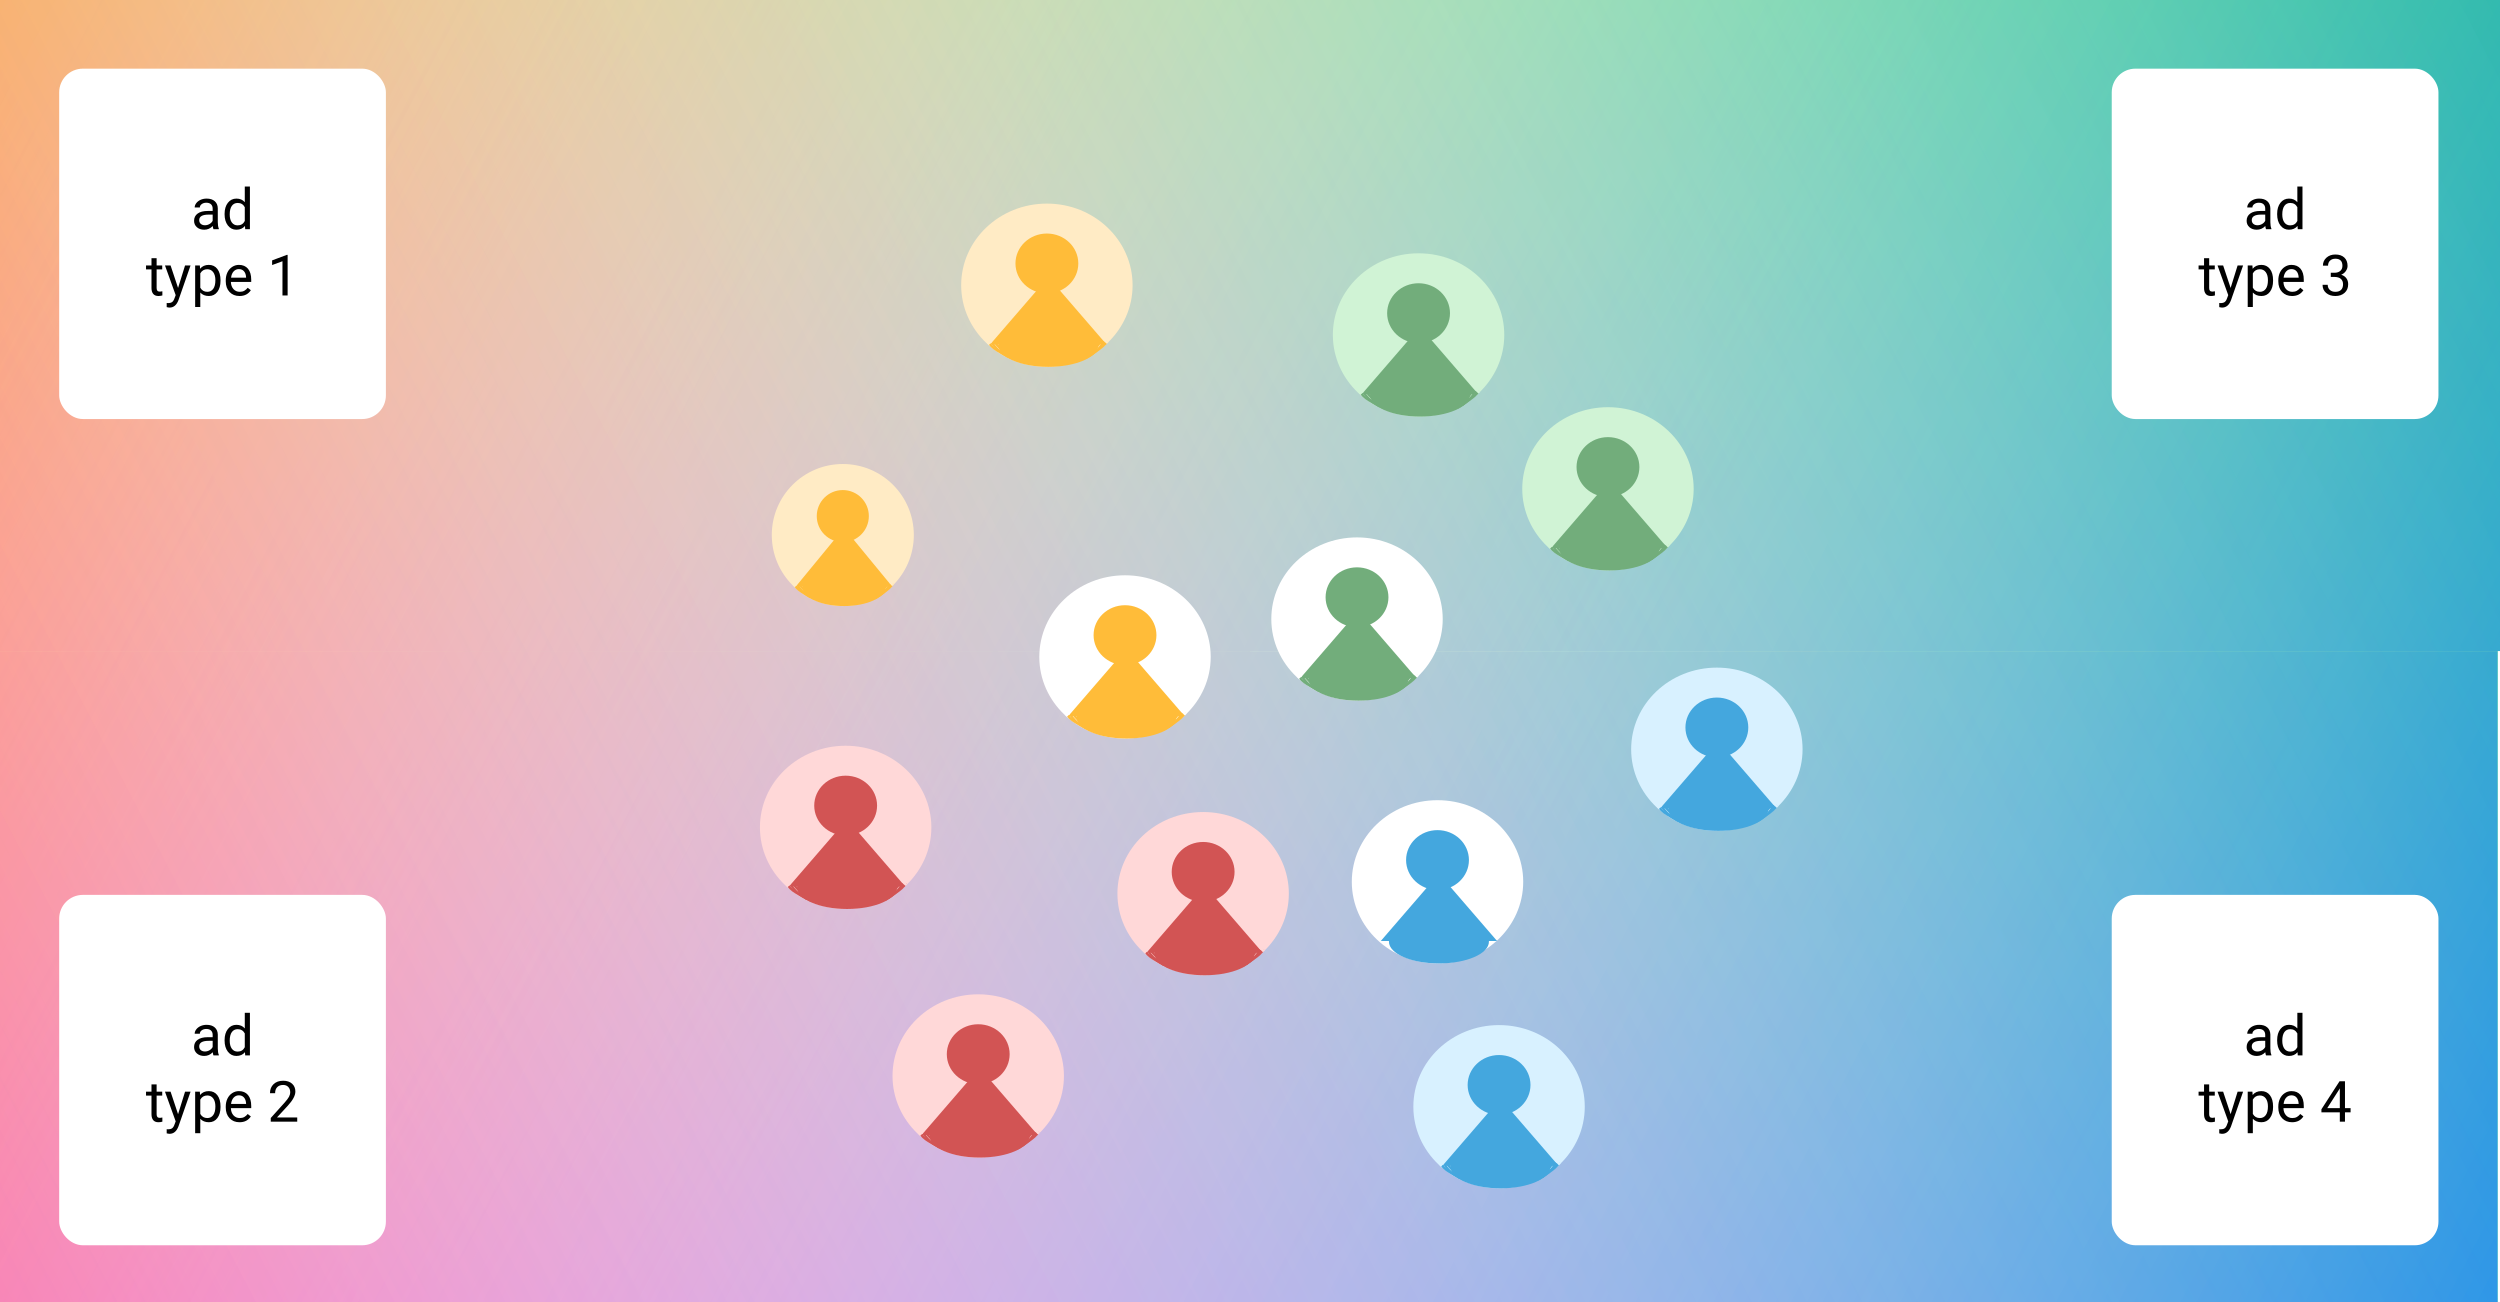 <svg width="1056" height="550" viewBox="0 0 1056 550" fill="none" xmlns="http://www.w3.org/2000/svg">
<g filter="url(#filter0_b)">
<path d="M0 0H528V275H0V0Z" fill="white"/>
<path d="M0 0H528V275H0V0Z" fill="url(#paint0_linear)"/>
<path d="M0 0H528V275H0V0Z" fill="url(#paint1_linear)" fill-opacity="0.9"/>
<path d="M0 0H528V275H0V0Z" fill="url(#paint2_linear)" fill-opacity="0.8"/>
<path d="M0 0H528V275H0V0Z" fill="url(#paint3_linear)" fill-opacity="0.45"/>
<path d="M527 275H1055V550H527V275Z" fill="white"/>
<path d="M527 275H1055V550H527V275Z" fill="url(#paint4_linear)"/>
<path d="M527 275H1055V550H527V275Z" fill="url(#paint5_linear)" fill-opacity="0.9"/>
<path d="M527 275H1055V550H527V275Z" fill="url(#paint6_linear)" fill-opacity="0.8"/>
<path d="M527 275H1055V550H527V275Z" fill="url(#paint7_linear)" fill-opacity="0.45"/>
<path d="M0 275H528V550H0V275Z" fill="white"/>
<path d="M0 275H528V550H0V275Z" fill="url(#paint8_linear)"/>
<path d="M0 275H528V550H0V275Z" fill="url(#paint9_linear)" fill-opacity="0.9"/>
<path d="M0 275H528V550H0V275Z" fill="url(#paint10_linear)" fill-opacity="0.8"/>
<path d="M0 275H528V550H0V275Z" fill="url(#paint11_linear)" fill-opacity="0.45"/>
<path d="M528 0H1056V275H528V0Z" fill="white"/>
<path d="M528 0H1056V275H528V0Z" fill="url(#paint12_linear)"/>
<path d="M528 0H1056V275H528V0Z" fill="url(#paint13_linear)" fill-opacity="0.9"/>
<path d="M528 0H1056V275H528V0Z" fill="url(#paint14_linear)" fill-opacity="0.8"/>
<path d="M528 0H1056V275H528V0Z" fill="url(#paint15_linear)" fill-opacity="0.45"/>
</g>
<g filter="url(#filter1_d)">
<ellipse cx="679.203" cy="202.478" rx="36.203" ry="34.478" fill="#D0F3D5"/>
<path d="M679.806 199.029L704.366 227.474H655.247L679.806 199.029Z" fill="#72AD7B"/>
<ellipse cx="679.203" cy="193.285" rx="13.274" ry="12.642" fill="#72AD7B"/>
<ellipse cx="679.806" cy="227.762" rx="21.118" ry="9.194" fill="#72AD7B"/>
<path d="M656.274 227.186C658.775 230.512 660.725 231.788 664.722 233.507" stroke="#72AD7B"/>
<path d="M657.481 226.612C657.473 227.111 658.353 228.022 660.498 230.06M655.068 227.187C656.658 230.022 662.721 231.973 662.912 232.933" stroke="#72AD7B"/>
<path d="M703.357 226.145C701.209 229.682 699.398 231.129 695.597 233.204" stroke="#72AD7B"/>
<path d="M702.097 225.684C702.157 226.179 701.374 227.166 699.446 229.391M704.558 226.035C703.265 229.002 697.429 231.498 697.337 232.471" stroke="#72AD7B"/>
<path d="M655.526 226.267L654.319 227.417" stroke="#D0F3D5"/>
<path d="M703.459 225.463L704.665 226.612" stroke="#D0F3D5"/>
<path d="M704.303 226.268L704.907 226.842" stroke="#D0F3D5"/>
</g>
<g filter="url(#filter2_d)">
<ellipse cx="573.203" cy="257.478" rx="36.203" ry="34.478" fill="white"/>
<path d="M573.806 254.029L598.366 282.474H549.247L573.806 254.029Z" fill="#72AD7B"/>
<ellipse cx="573.203" cy="248.285" rx="13.274" ry="12.642" fill="#72AD7B"/>
<ellipse cx="573.806" cy="282.762" rx="21.118" ry="9.194" fill="#72AD7B"/>
<path d="M550.274 282.186C552.775 285.512 554.725 286.788 558.722 288.507" stroke="#72AD7B"/>
<path d="M551.481 281.612C551.473 282.111 552.353 283.022 554.498 285.06M549.068 282.187C550.658 285.022 556.721 286.973 556.912 287.933" stroke="#72AD7B"/>
<path d="M597.357 281.146C595.209 284.684 593.398 286.132 589.596 288.208" stroke="#72AD7B"/>
<path d="M596.097 280.684C596.157 281.179 595.374 282.166 593.446 284.391M598.558 281.035C597.265 284.002 591.429 286.498 591.337 287.471" stroke="#72AD7B"/>
<path d="M549.526 281.267L548.319 282.417" stroke="white"/>
<path d="M597.459 280.463L598.665 281.612" stroke="white"/>
<path d="M598.303 281.268L598.907 281.842" stroke="white"/>
</g>
<g filter="url(#filter3_d)">
<ellipse cx="599.203" cy="137.478" rx="36.203" ry="34.478" fill="#D0F3D5"/>
<path d="M599.806 134.029L624.366 162.474H575.247L599.806 134.029Z" fill="#72AD7B"/>
<ellipse cx="599.203" cy="128.285" rx="13.274" ry="12.642" fill="#72AD7B"/>
<ellipse cx="599.806" cy="162.762" rx="21.118" ry="9.194" fill="#72AD7B"/>
<path d="M576.274 162.186C578.775 165.512 580.725 166.788 584.722 168.507" stroke="#72AD7B"/>
<path d="M577.481 161.612C577.473 162.111 578.353 163.022 580.498 165.06M575.068 162.187C576.658 165.022 582.721 166.973 582.912 167.933" stroke="#72AD7B"/>
<path d="M623.357 161.145C621.209 164.682 619.398 166.129 615.597 168.204" stroke="#72AD7B"/>
<path d="M622.097 160.684C622.157 161.179 621.374 162.166 619.446 164.391M624.558 161.035C623.265 164.002 617.429 166.498 617.337 167.471" stroke="#72AD7B"/>
<path d="M575.526 161.267L574.319 162.417" stroke="#D0F3D5"/>
<path d="M623.459 160.463L624.665 161.612" stroke="#D0F3D5"/>
<path d="M624.303 161.268L624.907 161.842" stroke="#D0F3D5"/>
</g>
<g filter="url(#filter4_d)">
<ellipse cx="508.203" cy="373.478" rx="36.203" ry="34.478" fill="#FFD8D8"/>
<path d="M508.806 370.029L533.366 398.474H484.247L508.806 370.029Z" fill="#D25454"/>
<ellipse cx="508.203" cy="364.285" rx="13.274" ry="12.642" fill="#D25454"/>
<ellipse cx="508.806" cy="398.762" rx="21.118" ry="9.194" fill="#D25454"/>
<path d="M485.274 398.186C487.775 401.512 489.725 402.787 493.722 404.507" stroke="#D25454"/>
<path d="M486.481 397.612C486.473 398.111 487.353 399.022 489.498 401.06M484.068 398.187C485.658 401.022 491.721 402.973 491.912 403.933" stroke="#D25454"/>
<path d="M532.357 397.145C530.209 400.682 528.398 402.129 524.596 404.204" stroke="#D25454"/>
<path d="M531.097 396.684C531.156 397.179 530.374 398.166 528.446 400.391M533.558 397.035C532.264 400.002 526.429 402.498 526.337 403.471" stroke="#D25454"/>
<path d="M484.49 397.267L483.283 398.417" stroke="#FFD8D8"/>
<path d="M532.422 396.463L533.629 397.612" stroke="#FFD8D8"/>
<path d="M533.267 397.268L533.871 397.842" stroke="#FFD8D8"/>
</g>
<g filter="url(#filter5_d)">
<ellipse cx="413.203" cy="450.478" rx="36.203" ry="34.478" fill="#FFD8D8"/>
<path d="M413.806 447.029L438.366 475.474H389.247L413.806 447.029Z" fill="#D25454"/>
<ellipse cx="413.203" cy="441.285" rx="13.274" ry="12.642" fill="#D25454"/>
<ellipse cx="413.806" cy="475.762" rx="21.118" ry="9.194" fill="#D25454"/>
<path d="M390.274 475.186C392.775 478.512 394.725 479.788 398.722 481.507" stroke="#D25454"/>
<path d="M391.481 474.612C391.473 475.111 392.353 476.022 394.498 478.06M389.068 475.187C390.658 478.022 396.721 479.973 396.912 480.933" stroke="#D25454"/>
<path d="M437.357 474.145C435.209 477.682 433.398 479.129 429.596 481.204" stroke="#D25454"/>
<path d="M436.097 473.684C436.157 474.179 435.374 475.166 433.446 477.391M438.558 474.035C437.265 477.002 431.429 479.498 431.337 480.471" stroke="#D25454"/>
<path d="M389.49 474.267L388.283 475.417" stroke="#FFD8D8"/>
<path d="M437.422 473.463L438.629 474.612" stroke="#FFD8D8"/>
<path d="M438.267 474.268L438.871 474.842" stroke="#FFD8D8"/>
</g>
<g filter="url(#filter6_d)">
<ellipse cx="357.203" cy="345.478" rx="36.203" ry="34.478" fill="#FFD8D8"/>
<path d="M357.806 342.029L382.366 370.474H333.247L357.806 342.029Z" fill="#D25454"/>
<ellipse cx="357.203" cy="336.285" rx="13.274" ry="12.642" fill="#D25454"/>
<ellipse cx="357.806" cy="370.762" rx="21.118" ry="9.194" fill="#D25454"/>
<path d="M334.274 370.186C336.775 373.512 338.725 374.788 342.722 376.507" stroke="#D25454"/>
<path d="M335.481 369.612C335.473 370.111 336.353 371.022 338.498 373.06M333.068 370.187C334.658 373.022 340.721 374.973 340.912 375.933" stroke="#D25454"/>
<path d="M381.357 369.145C379.209 372.682 377.398 374.129 373.596 376.204" stroke="#D25454"/>
<path d="M380.097 368.684C380.157 369.179 379.374 370.166 377.446 372.391M382.558 369.035C381.265 372.002 375.429 374.498 375.337 375.471" stroke="#D25454"/>
<path d="M333.49 369.267L332.283 370.417" stroke="#FFD8D8"/>
<path d="M381.423 368.463L382.629 369.612" stroke="#FFD8D8"/>
<path d="M382.267 369.268L382.871 369.842" stroke="#FFD8D8"/>
</g>
<g filter="url(#filter7_d)">
<ellipse cx="725.203" cy="312.478" rx="36.203" ry="34.478" fill="#D8F1FF"/>
<path d="M725.806 309.029L750.366 337.474H701.247L725.806 309.029Z" fill="#44A7DE"/>
<ellipse cx="725.203" cy="303.285" rx="13.274" ry="12.642" fill="#44A7DE"/>
<ellipse cx="725.806" cy="337.762" rx="21.118" ry="9.194" fill="#44A7DE"/>
<path d="M702.274 337.186C704.775 340.512 706.725 341.788 710.722 343.507" stroke="#44A7DE"/>
<path d="M703.481 336.612C703.473 337.111 704.353 338.022 706.498 340.06M701.068 337.187C702.658 340.022 708.721 341.973 708.912 342.933" stroke="#44A7DE"/>
<path d="M749.357 336.146C747.209 339.684 745.398 341.132 741.596 343.208" stroke="#44A7DE"/>
<path d="M748.097 335.684C748.157 336.179 747.374 337.166 745.446 339.391M750.558 336.035C749.265 339.002 743.429 341.498 743.337 342.471" stroke="#44A7DE"/>
<path d="M701.49 336.267L700.283 337.417" stroke="#D8F1FF"/>
<path d="M749.422 335.463L750.629 336.612" stroke="#D8F1FF"/>
<path d="M750.267 336.268L750.871 336.842" stroke="#D8F1FF"/>
</g>
<g filter="url(#filter8_d)">
<ellipse cx="633.203" cy="463.478" rx="36.203" ry="34.478" fill="#D8F1FF"/>
<path d="M633.806 460.029L658.366 488.474H609.247L633.806 460.029Z" fill="#44A7DE"/>
<ellipse cx="633.203" cy="454.285" rx="13.274" ry="12.642" fill="#44A7DE"/>
<ellipse cx="633.806" cy="488.762" rx="21.118" ry="9.194" fill="#44A7DE"/>
<path d="M610.274 488.186C612.775 491.512 614.725 492.787 618.722 494.507" stroke="#44A7DE"/>
<path d="M611.481 487.612C611.473 488.111 612.353 489.022 614.498 491.06M609.068 488.187C610.658 491.022 616.721 492.973 616.912 493.933" stroke="#44A7DE"/>
<path d="M657.357 487.145C655.209 490.682 653.398 492.129 649.597 494.204" stroke="#44A7DE"/>
<path d="M656.097 486.684C656.157 487.179 655.374 488.166 653.446 490.391M658.558 487.035C657.265 490.002 651.429 492.498 651.337 493.471" stroke="#44A7DE"/>
<path d="M609.49 487.267L608.283 488.417" stroke="#D8F1FF"/>
<path d="M657.422 486.463L658.629 487.612" stroke="#D8F1FF"/>
<path d="M658.267 487.268L658.871 487.842" stroke="#D8F1FF"/>
</g>
<g filter="url(#filter9_d)">
<ellipse cx="607.203" cy="368.478" rx="36.203" ry="34.478" fill="white"/>
<path d="M607.806 365.029L632.366 393.474H583.247L607.806 365.029Z" fill="#44A7DE"/>
<ellipse cx="607.203" cy="359.285" rx="13.274" ry="12.642" fill="#44A7DE"/>
<ellipse cx="607.806" cy="393.762" rx="21.118" ry="9.194" fill="#44A7DE"/>
</g>
<g filter="url(#filter10_d)">
<ellipse cx="475.203" cy="273.478" rx="36.203" ry="34.478" fill="white"/>
<path d="M475.806 270.029L500.366 298.474H451.247L475.806 270.029Z" fill="#FFBC39"/>
<ellipse cx="475.203" cy="264.285" rx="13.274" ry="12.642" fill="#FFBC39"/>
<ellipse cx="475.806" cy="298.762" rx="21.118" ry="9.194" fill="#FFBC39"/>
<path d="M452.274 298.186C454.775 301.512 456.725 302.788 460.722 304.507" stroke="#FFBC39"/>
<path d="M453.481 297.612C453.473 298.111 454.352 299.022 456.498 301.06M451.068 298.187C452.658 301.022 458.721 302.973 458.912 303.933" stroke="#FFBC39"/>
<path d="M499.357 297.145C497.209 300.682 495.398 302.129 491.596 304.204" stroke="#FFBC39"/>
<path d="M498.097 296.684C498.156 297.179 497.374 298.166 495.446 300.391M500.558 297.035C499.264 300.002 493.429 302.498 493.337 303.471" stroke="#FFBC39"/>
<path d="M451.49 297.267L450.283 298.417" stroke="white"/>
<path d="M499.422 296.463L500.629 297.612" stroke="white"/>
<path d="M500.267 297.268L500.871 297.842" stroke="white"/>
</g>
<g filter="url(#filter11_d)">
<ellipse cx="442.203" cy="116.478" rx="36.203" ry="34.478" fill="#FFEBC5"/>
<path d="M442.806 113.029L467.366 141.474H418.247L442.806 113.029Z" fill="#FFBC39"/>
<ellipse cx="442.203" cy="107.285" rx="13.274" ry="12.642" fill="#FFBC39"/>
<ellipse cx="442.806" cy="141.762" rx="21.118" ry="9.194" fill="#FFBC39"/>
<path d="M419.274 141.186C421.775 144.512 423.725 145.787 427.722 147.507" stroke="#FFBC39"/>
<path d="M420.481 140.612C420.473 141.111 421.353 142.022 423.498 144.06M418.068 141.187C419.658 144.022 425.721 145.973 425.912 146.933" stroke="#FFBC39"/>
<path d="M466.357 140.145C464.209 143.682 462.398 145.129 458.597 147.204" stroke="#FFBC39"/>
<path d="M465.097 139.684C465.157 140.179 464.374 141.166 462.446 143.391M467.558 140.035C466.265 143.002 460.429 145.498 460.337 146.471" stroke="#FFBC39"/>
<path d="M418.49 140.267L417.283 141.416" stroke="#FFEBC5"/>
<path d="M466.423 139.463L467.629 140.612" stroke="#FFEBC5"/>
<path d="M467.267 140.268L467.871 140.842" stroke="#FFEBC5"/>
</g>
<g filter="url(#filter12_d)">
<ellipse cx="356" cy="222" rx="30" ry="30" fill="#FFEBC5"/>
<path d="M356.5 218.999L376.852 243.749H336.148L356.5 218.999Z" fill="#FFBC39"/>
<ellipse cx="356" cy="214" rx="11" ry="11" fill="#FFBC39"/>
<ellipse cx="356.5" cy="244" rx="17.5" ry="8" fill="#FFBC39"/>
<path d="M337 243.499C339.072 246.392 340.688 247.502 344 248.999" stroke="#FFBC39"/>
<path d="M338 242.999C337.993 243.433 338.722 244.226 340.5 245.999M336 243.499C337.318 245.966 342.342 247.664 342.5 248.499" stroke="#FFBC39"/>
<path d="M376.016 242.592C374.236 245.67 372.735 246.929 369.585 248.735" stroke="#FFBC39"/>
<path d="M374.972 242.191C375.021 242.622 374.372 243.481 372.775 245.417M377.011 242.497C375.939 245.078 371.103 247.251 371.027 248.097" stroke="#FFBC39"/>
<path d="M336.35 242.699L335.35 243.699" stroke="#FFEBC5"/>
<path d="M376.07 241.999L377.07 242.999" stroke="#FFEBC5"/>
<path d="M376.77 242.699L377.27 243.199" stroke="#FFEBC5"/>
</g>
<rect x="25" y="29" width="138" height="148" rx="10" fill="white"/>
<path d="M90.168 96.8C90.043 96.55 89.941 96.105 89.863 95.464C88.856 96.511 87.652 97.034 86.254 97.034C85.004 97.034 83.977 96.683 83.172 95.98C82.375 95.269 81.977 94.37 81.977 93.284C81.977 91.964 82.477 90.941 83.477 90.214C84.484 89.48 85.898 89.112 87.719 89.112H89.828V88.117C89.828 87.359 89.602 86.757 89.148 86.312C88.695 85.859 88.027 85.632 87.145 85.632C86.371 85.632 85.723 85.827 85.199 86.218C84.676 86.609 84.414 87.081 84.414 87.636H82.234C82.234 87.003 82.457 86.394 82.902 85.808C83.356 85.214 83.965 84.745 84.731 84.402C85.504 84.058 86.352 83.886 87.273 83.886C88.734 83.886 89.879 84.253 90.707 84.987C91.535 85.714 91.965 86.718 91.996 87.999V93.835C91.996 94.999 92.145 95.925 92.441 96.612V96.8H90.168ZM86.57 95.148C87.25 95.148 87.895 94.972 88.504 94.62C89.113 94.269 89.555 93.812 89.828 93.249V90.648H88.129C85.473 90.648 84.145 91.425 84.145 92.98C84.145 93.659 84.371 94.191 84.824 94.573C85.277 94.956 85.859 95.148 86.57 95.148ZM94.867 90.355C94.867 88.409 95.328 86.847 96.25 85.667C97.172 84.48 98.379 83.886 99.871 83.886C101.355 83.886 102.531 84.394 103.398 85.409V78.8H105.566V96.8H103.574L103.469 95.441C102.602 96.503 101.395 97.034 99.848 97.034C98.379 97.034 97.18 96.433 96.25 95.23C95.328 94.027 94.867 92.456 94.867 90.519V90.355ZM97.035 90.601C97.035 92.038 97.332 93.163 97.926 93.976C98.52 94.788 99.34 95.195 100.387 95.195C101.762 95.195 102.766 94.577 103.398 93.343V87.519C102.75 86.323 101.754 85.726 100.41 85.726C99.348 85.726 98.52 86.136 97.926 86.956C97.332 87.777 97.035 88.992 97.035 90.601ZM66.156 109.05V112.12H68.523V113.796H66.156V121.659C66.156 122.167 66.262 122.55 66.473 122.808C66.684 123.058 67.043 123.183 67.551 123.183C67.801 123.183 68.145 123.136 68.582 123.042V124.8C68.012 124.956 67.457 125.034 66.918 125.034C65.949 125.034 65.219 124.741 64.727 124.156C64.234 123.57 63.988 122.738 63.988 121.659V113.796H61.68V112.12H63.988V109.05H66.156ZM75.215 121.624L78.168 112.12H80.488L75.391 126.757C74.602 128.866 73.348 129.921 71.629 129.921L71.219 129.886L70.41 129.734V127.976L70.996 128.023C71.731 128.023 72.301 127.874 72.707 127.577C73.121 127.281 73.461 126.738 73.727 125.948L74.207 124.659L69.684 112.12H72.051L75.215 121.624ZM93.145 118.601C93.145 120.531 92.703 122.085 91.82 123.265C90.938 124.445 89.742 125.034 88.234 125.034C86.695 125.034 85.484 124.546 84.602 123.57V129.675H82.434V112.12H84.414L84.52 113.527C85.402 112.433 86.629 111.886 88.199 111.886C89.723 111.886 90.926 112.46 91.809 113.609C92.699 114.757 93.145 116.355 93.145 118.402V118.601ZM90.977 118.355C90.977 116.925 90.672 115.796 90.062 114.968C89.453 114.14 88.617 113.726 87.555 113.726C86.242 113.726 85.258 114.308 84.602 115.472V121.531C85.25 122.687 86.242 123.265 87.578 123.265C88.617 123.265 89.441 122.855 90.051 122.034C90.668 121.206 90.977 119.98 90.977 118.355ZM101.172 125.034C99.453 125.034 98.055 124.472 96.977 123.347C95.898 122.214 95.359 120.702 95.359 118.812V118.413C95.359 117.156 95.598 116.034 96.074 115.05C96.559 114.058 97.231 113.284 98.09 112.73C98.957 112.167 99.895 111.886 100.902 111.886C102.551 111.886 103.832 112.429 104.746 113.515C105.66 114.601 106.117 116.156 106.117 118.179V119.081H97.527C97.559 120.331 97.922 121.343 98.617 122.116C99.32 122.882 100.211 123.265 101.289 123.265C102.055 123.265 102.703 123.109 103.234 122.796C103.766 122.484 104.23 122.07 104.629 121.554L105.953 122.585C104.891 124.218 103.297 125.034 101.172 125.034ZM100.902 113.667C100.027 113.667 99.293 113.988 98.699 114.628C98.106 115.261 97.738 116.152 97.598 117.3H103.949V117.136C103.887 116.034 103.59 115.183 103.059 114.581C102.527 113.972 101.809 113.667 100.902 113.667ZM121.492 124.8H119.313V110.351L114.941 111.956V109.988L121.152 107.656H121.492V124.8Z" fill="black"/>
<rect x="892" y="378" width="138" height="148" rx="10" fill="white"/>
<path d="M957.168 445.8C957.043 445.55 956.941 445.105 956.863 444.464C955.855 445.511 954.652 446.034 953.254 446.034C952.004 446.034 950.977 445.683 950.172 444.98C949.375 444.269 948.977 443.37 948.977 442.284C948.977 440.964 949.477 439.941 950.477 439.214C951.484 438.48 952.898 438.112 954.719 438.112H956.828V437.116C956.828 436.359 956.602 435.757 956.148 435.312C955.695 434.859 955.027 434.632 954.145 434.632C953.371 434.632 952.723 434.827 952.199 435.218C951.676 435.609 951.414 436.081 951.414 436.636H949.234C949.234 436.003 949.457 435.394 949.902 434.808C950.355 434.214 950.965 433.745 951.73 433.402C952.504 433.058 953.352 432.886 954.273 432.886C955.734 432.886 956.879 433.253 957.707 433.987C958.535 434.714 958.965 435.718 958.996 436.999V442.835C958.996 443.999 959.145 444.925 959.441 445.612V445.8H957.168ZM953.57 444.148C954.25 444.148 954.895 443.972 955.504 443.62C956.113 443.269 956.555 442.812 956.828 442.249V439.648H955.129C952.473 439.648 951.145 440.425 951.145 441.98C951.145 442.659 951.371 443.191 951.824 443.573C952.277 443.956 952.859 444.148 953.57 444.148ZM961.867 439.355C961.867 437.409 962.328 435.847 963.25 434.667C964.172 433.48 965.379 432.886 966.871 432.886C968.355 432.886 969.531 433.394 970.398 434.409V427.8H972.566V445.8H970.574L970.469 444.441C969.602 445.503 968.395 446.034 966.848 446.034C965.379 446.034 964.18 445.433 963.25 444.23C962.328 443.027 961.867 441.456 961.867 439.519V439.355ZM964.035 439.601C964.035 441.038 964.332 442.163 964.926 442.976C965.52 443.788 966.34 444.195 967.387 444.195C968.762 444.195 969.766 443.577 970.398 442.343V436.519C969.75 435.323 968.754 434.726 967.41 434.726C966.348 434.726 965.52 435.136 964.926 435.956C964.332 436.777 964.035 437.991 964.035 439.601ZM933.156 458.05V461.12H935.523V462.796H933.156V470.659C933.156 471.167 933.262 471.55 933.473 471.808C933.684 472.058 934.043 472.183 934.551 472.183C934.801 472.183 935.145 472.136 935.582 472.042V473.8C935.012 473.956 934.457 474.034 933.918 474.034C932.949 474.034 932.219 473.741 931.727 473.155C931.234 472.57 930.988 471.737 930.988 470.659V462.796H928.68V461.12H930.988V458.05H933.156ZM942.215 470.624L945.168 461.12H947.488L942.391 475.757C941.602 477.866 940.348 478.921 938.629 478.921L938.219 478.886L937.41 478.734V476.976L937.996 477.023C938.73 477.023 939.301 476.874 939.707 476.577C940.121 476.28 940.461 475.737 940.727 474.948L941.207 473.659L936.684 461.12H939.051L942.215 470.624ZM960.145 467.601C960.145 469.53 959.703 471.085 958.82 472.265C957.938 473.445 956.742 474.034 955.234 474.034C953.695 474.034 952.484 473.546 951.602 472.57V478.675H949.434V461.12H951.414L951.52 462.527C952.402 461.433 953.629 460.886 955.199 460.886C956.723 460.886 957.926 461.46 958.809 462.609C959.699 463.757 960.145 465.355 960.145 467.402V467.601ZM957.977 467.355C957.977 465.925 957.672 464.796 957.063 463.968C956.453 463.14 955.617 462.726 954.555 462.726C953.242 462.726 952.258 463.308 951.602 464.472V470.53C952.25 471.687 953.242 472.265 954.578 472.265C955.617 472.265 956.441 471.855 957.051 471.034C957.668 470.206 957.977 468.98 957.977 467.355ZM968.172 474.034C966.453 474.034 965.055 473.472 963.977 472.347C962.898 471.214 962.359 469.702 962.359 467.812V467.413C962.359 466.155 962.598 465.034 963.074 464.05C963.559 463.058 964.23 462.284 965.09 461.73C965.957 461.167 966.895 460.886 967.902 460.886C969.551 460.886 970.832 461.429 971.746 462.515C972.66 463.601 973.117 465.155 973.117 467.179V468.081H964.527C964.559 469.331 964.922 470.343 965.617 471.116C966.32 471.882 967.211 472.265 968.289 472.265C969.055 472.265 969.703 472.109 970.234 471.796C970.766 471.484 971.23 471.07 971.629 470.554L972.953 471.585C971.891 473.218 970.297 474.034 968.172 474.034ZM967.902 462.667C967.027 462.667 966.293 462.987 965.699 463.628C965.105 464.261 964.738 465.152 964.598 466.3H970.949V466.136C970.887 465.034 970.59 464.183 970.059 463.581C969.527 462.972 968.809 462.667 967.902 462.667ZM990.52 468.07H992.887V469.839H990.52V473.8H988.34V469.839H980.57V468.562L988.211 456.737H990.52V468.07ZM983.031 468.07H988.34V459.702L988.082 460.171L983.031 468.07Z" fill="black"/>
<rect x="892" y="29" width="138" height="148" rx="10" fill="white"/>
<path d="M957.168 96.8C957.043 96.55 956.941 96.105 956.863 95.464C955.855 96.511 954.652 97.034 953.254 97.034C952.004 97.034 950.977 96.683 950.172 95.98C949.375 95.269 948.977 94.37 948.977 93.284C948.977 91.964 949.477 90.941 950.477 90.214C951.484 89.48 952.898 89.112 954.719 89.112H956.828V88.117C956.828 87.359 956.602 86.757 956.148 86.312C955.695 85.859 955.027 85.632 954.145 85.632C953.371 85.632 952.723 85.827 952.199 86.218C951.676 86.609 951.414 87.081 951.414 87.636H949.234C949.234 87.003 949.457 86.394 949.902 85.808C950.355 85.214 950.965 84.745 951.73 84.402C952.504 84.058 953.352 83.886 954.273 83.886C955.734 83.886 956.879 84.253 957.707 84.987C958.535 85.714 958.965 86.718 958.996 87.999V93.835C958.996 94.999 959.145 95.925 959.441 96.612V96.8H957.168ZM953.57 95.148C954.25 95.148 954.895 94.972 955.504 94.62C956.113 94.269 956.555 93.812 956.828 93.249V90.648H955.129C952.473 90.648 951.145 91.425 951.145 92.98C951.145 93.659 951.371 94.191 951.824 94.573C952.277 94.956 952.859 95.148 953.57 95.148ZM961.867 90.355C961.867 88.409 962.328 86.847 963.25 85.667C964.172 84.48 965.379 83.886 966.871 83.886C968.355 83.886 969.531 84.394 970.398 85.409V78.8H972.566V96.8H970.574L970.469 95.441C969.602 96.503 968.395 97.034 966.848 97.034C965.379 97.034 964.18 96.433 963.25 95.23C962.328 94.027 961.867 92.456 961.867 90.519V90.355ZM964.035 90.601C964.035 92.038 964.332 93.163 964.926 93.976C965.52 94.788 966.34 95.195 967.387 95.195C968.762 95.195 969.766 94.577 970.398 93.343V87.519C969.75 86.323 968.754 85.726 967.41 85.726C966.348 85.726 965.52 86.136 964.926 86.956C964.332 87.777 964.035 88.992 964.035 90.601ZM933.156 109.05V112.12H935.523V113.796H933.156V121.659C933.156 122.167 933.262 122.55 933.473 122.808C933.684 123.058 934.043 123.183 934.551 123.183C934.801 123.183 935.145 123.136 935.582 123.042V124.8C935.012 124.956 934.457 125.034 933.918 125.034C932.949 125.034 932.219 124.741 931.727 124.156C931.234 123.57 930.988 122.738 930.988 121.659V113.796H928.68V112.12H930.988V109.05H933.156ZM942.215 121.624L945.168 112.12H947.488L942.391 126.757C941.602 128.866 940.348 129.921 938.629 129.921L938.219 129.886L937.41 129.734V127.976L937.996 128.023C938.73 128.023 939.301 127.874 939.707 127.577C940.121 127.281 940.461 126.738 940.727 125.948L941.207 124.659L936.684 112.12H939.051L942.215 121.624ZM960.145 118.601C960.145 120.531 959.703 122.085 958.82 123.265C957.938 124.445 956.742 125.034 955.234 125.034C953.695 125.034 952.484 124.546 951.602 123.57V129.675H949.434V112.12H951.414L951.52 113.527C952.402 112.433 953.629 111.886 955.199 111.886C956.723 111.886 957.926 112.46 958.809 113.609C959.699 114.757 960.145 116.355 960.145 118.402V118.601ZM957.977 118.355C957.977 116.925 957.672 115.796 957.063 114.968C956.453 114.14 955.617 113.726 954.555 113.726C953.242 113.726 952.258 114.308 951.602 115.472V121.531C952.25 122.687 953.242 123.265 954.578 123.265C955.617 123.265 956.441 122.855 957.051 122.034C957.668 121.206 957.977 119.98 957.977 118.355ZM968.172 125.034C966.453 125.034 965.055 124.472 963.977 123.347C962.898 122.214 962.359 120.702 962.359 118.812V118.413C962.359 117.156 962.598 116.034 963.074 115.05C963.559 114.058 964.23 113.284 965.09 112.73C965.957 112.167 966.895 111.886 967.902 111.886C969.551 111.886 970.832 112.429 971.746 113.515C972.66 114.601 973.117 116.156 973.117 118.179V119.081H964.527C964.559 120.331 964.922 121.343 965.617 122.116C966.32 122.882 967.211 123.265 968.289 123.265C969.055 123.265 969.703 123.109 970.234 122.796C970.766 122.484 971.23 122.07 971.629 121.554L972.953 122.585C971.891 124.218 970.297 125.034 968.172 125.034ZM967.902 113.667C967.027 113.667 966.293 113.988 965.699 114.628C965.105 115.261 964.738 116.152 964.598 117.3H970.949V117.136C970.887 116.034 970.59 115.183 970.059 114.581C969.527 113.972 968.809 113.667 967.902 113.667ZM984.52 115.214H986.148C987.172 115.198 987.977 114.929 988.563 114.406C989.148 113.882 989.441 113.175 989.441 112.284C989.441 110.284 988.445 109.284 986.453 109.284C985.516 109.284 984.766 109.554 984.203 110.093C983.648 110.624 983.371 111.331 983.371 112.214H981.203C981.203 110.863 981.695 109.741 982.68 108.851C983.672 107.952 984.93 107.503 986.453 107.503C988.063 107.503 989.324 107.929 990.238 108.781C991.152 109.632 991.609 110.816 991.609 112.331C991.609 113.073 991.367 113.792 990.883 114.488C990.406 115.183 989.754 115.702 988.926 116.046C989.863 116.343 990.586 116.835 991.094 117.523C991.609 118.21 991.867 119.05 991.867 120.042C991.867 121.573 991.367 122.788 990.367 123.687C989.367 124.585 988.066 125.034 986.465 125.034C984.863 125.034 983.559 124.601 982.551 123.734C981.551 122.866 981.051 121.722 981.051 120.3H983.23C983.23 121.198 983.523 121.917 984.109 122.456C984.695 122.995 985.48 123.265 986.465 123.265C987.512 123.265 988.313 122.991 988.867 122.445C989.422 121.898 989.699 121.113 989.699 120.089C989.699 119.097 989.395 118.335 988.785 117.804C988.176 117.273 987.297 116.999 986.148 116.984H984.52V115.214Z" fill="black"/>
<rect x="25" y="378" width="138" height="148" rx="10" fill="white"/>
<path d="M90.168 445.8C90.043 445.55 89.941 445.105 89.863 444.464C88.856 445.511 87.652 446.034 86.254 446.034C85.004 446.034 83.977 445.683 83.172 444.98C82.375 444.269 81.977 443.37 81.977 442.284C81.977 440.964 82.477 439.941 83.477 439.214C84.484 438.48 85.898 438.112 87.719 438.112H89.828V437.116C89.828 436.359 89.602 435.757 89.148 435.312C88.695 434.859 88.027 434.632 87.145 434.632C86.371 434.632 85.723 434.827 85.199 435.218C84.676 435.609 84.414 436.081 84.414 436.636H82.234C82.234 436.003 82.457 435.394 82.902 434.808C83.356 434.214 83.965 433.745 84.731 433.402C85.504 433.058 86.352 432.886 87.273 432.886C88.734 432.886 89.879 433.253 90.707 433.987C91.535 434.714 91.965 435.718 91.996 436.999V442.835C91.996 443.999 92.145 444.925 92.441 445.612V445.8H90.168ZM86.57 444.148C87.25 444.148 87.895 443.972 88.504 443.62C89.113 443.269 89.555 442.812 89.828 442.249V439.648H88.129C85.473 439.648 84.145 440.425 84.145 441.98C84.145 442.659 84.371 443.191 84.824 443.573C85.277 443.956 85.859 444.148 86.57 444.148ZM94.867 439.355C94.867 437.409 95.328 435.847 96.25 434.667C97.172 433.48 98.379 432.886 99.871 432.886C101.355 432.886 102.531 433.394 103.398 434.409V427.8H105.566V445.8H103.574L103.469 444.441C102.602 445.503 101.395 446.034 99.848 446.034C98.379 446.034 97.18 445.433 96.25 444.23C95.328 443.027 94.867 441.456 94.867 439.519V439.355ZM97.035 439.601C97.035 441.038 97.332 442.163 97.926 442.976C98.52 443.788 99.34 444.195 100.387 444.195C101.762 444.195 102.766 443.577 103.398 442.343V436.519C102.75 435.323 101.754 434.726 100.41 434.726C99.348 434.726 98.52 435.136 97.926 435.956C97.332 436.777 97.035 437.991 97.035 439.601ZM66.156 458.05V461.12H68.523V462.796H66.156V470.659C66.156 471.167 66.262 471.55 66.473 471.808C66.684 472.058 67.043 472.183 67.551 472.183C67.801 472.183 68.145 472.136 68.582 472.042V473.8C68.012 473.956 67.457 474.034 66.918 474.034C65.949 474.034 65.219 473.741 64.727 473.155C64.234 472.57 63.988 471.737 63.988 470.659V462.796H61.68V461.12H63.988V458.05H66.156ZM75.215 470.624L78.168 461.12H80.488L75.391 475.757C74.602 477.866 73.348 478.921 71.629 478.921L71.219 478.886L70.41 478.734V476.976L70.996 477.023C71.731 477.023 72.301 476.874 72.707 476.577C73.121 476.28 73.461 475.737 73.727 474.948L74.207 473.659L69.684 461.12H72.051L75.215 470.624ZM93.145 467.601C93.145 469.53 92.703 471.085 91.82 472.265C90.938 473.445 89.742 474.034 88.234 474.034C86.695 474.034 85.484 473.546 84.602 472.57V478.675H82.434V461.12H84.414L84.52 462.527C85.402 461.433 86.629 460.886 88.199 460.886C89.723 460.886 90.926 461.46 91.809 462.609C92.699 463.757 93.145 465.355 93.145 467.402V467.601ZM90.977 467.355C90.977 465.925 90.672 464.796 90.062 463.968C89.453 463.14 88.617 462.726 87.555 462.726C86.242 462.726 85.258 463.308 84.602 464.472V470.53C85.25 471.687 86.242 472.265 87.578 472.265C88.617 472.265 89.441 471.855 90.051 471.034C90.668 470.206 90.977 468.98 90.977 467.355ZM101.172 474.034C99.453 474.034 98.055 473.472 96.977 472.347C95.898 471.214 95.359 469.702 95.359 467.812V467.413C95.359 466.155 95.598 465.034 96.074 464.05C96.559 463.058 97.231 462.284 98.09 461.73C98.957 461.167 99.895 460.886 100.902 460.886C102.551 460.886 103.832 461.429 104.746 462.515C105.66 463.601 106.117 465.155 106.117 467.179V468.081H97.527C97.559 469.331 97.922 470.343 98.617 471.116C99.32 471.882 100.211 472.265 101.289 472.265C102.055 472.265 102.703 472.109 103.234 471.796C103.766 471.484 104.23 471.07 104.629 470.554L105.953 471.585C104.891 473.218 103.297 474.034 101.172 474.034ZM100.902 462.667C100.027 462.667 99.293 462.987 98.699 463.628C98.106 464.261 97.738 465.152 97.598 466.3H103.949V466.136C103.887 465.034 103.59 464.183 103.059 463.581C102.527 462.972 101.809 462.667 100.902 462.667ZM125.547 473.8H114.367V472.241L120.273 465.679C121.148 464.687 121.75 463.882 122.078 463.265C122.414 462.64 122.582 461.995 122.582 461.331C122.582 460.441 122.313 459.71 121.773 459.14C121.234 458.57 120.516 458.284 119.617 458.284C118.539 458.284 117.699 458.593 117.098 459.21C116.504 459.82 116.207 460.671 116.207 461.765H114.039C114.039 460.195 114.543 458.925 115.551 457.956C116.566 456.987 117.922 456.503 119.617 456.503C121.203 456.503 122.457 456.921 123.379 457.757C124.301 458.585 124.762 459.691 124.762 461.073C124.762 462.753 123.691 464.753 121.551 467.073L116.98 472.03H125.547V473.8Z" fill="black"/>
<defs>
<filter id="filter0_b" x="-4" y="-4" width="1064" height="558" filterUnits="userSpaceOnUse" color-interpolation-filters="sRGB">
<feFlood flood-opacity="0" result="BackgroundImageFix"/>
<feGaussianBlur in="BackgroundImage" stdDeviation="2"/>
<feComposite in2="SourceAlpha" operator="in" result="effect1_backgroundBlur"/>
<feBlend mode="normal" in="SourceGraphic" in2="effect1_backgroundBlur" result="shape"/>
</filter>
<filter id="filter1_d" x="639" y="168" width="80.406" height="76.957" filterUnits="userSpaceOnUse" color-interpolation-filters="sRGB">
<feFlood flood-opacity="0" result="BackgroundImageFix"/>
<feColorMatrix in="SourceAlpha" type="matrix" values="0 0 0 0 0 0 0 0 0 0 0 0 0 0 0 0 0 0 127 0"/>
<feOffset dy="4"/>
<feGaussianBlur stdDeviation="2"/>
<feColorMatrix type="matrix" values="0 0 0 0 0 0 0 0 0 0 0 0 0 0 0 0 0 0 0.25 0"/>
<feBlend mode="normal" in2="BackgroundImageFix" result="effect1_dropShadow"/>
<feBlend mode="normal" in="SourceGraphic" in2="effect1_dropShadow" result="shape"/>
</filter>
<filter id="filter2_d" x="533" y="223" width="80.406" height="76.957" filterUnits="userSpaceOnUse" color-interpolation-filters="sRGB">
<feFlood flood-opacity="0" result="BackgroundImageFix"/>
<feColorMatrix in="SourceAlpha" type="matrix" values="0 0 0 0 0 0 0 0 0 0 0 0 0 0 0 0 0 0 127 0"/>
<feOffset dy="4"/>
<feGaussianBlur stdDeviation="2"/>
<feColorMatrix type="matrix" values="0 0 0 0 0 0 0 0 0 0 0 0 0 0 0 0 0 0 0.25 0"/>
<feBlend mode="normal" in2="BackgroundImageFix" result="effect1_dropShadow"/>
<feBlend mode="normal" in="SourceGraphic" in2="effect1_dropShadow" result="shape"/>
</filter>
<filter id="filter3_d" x="559" y="103" width="80.406" height="76.957" filterUnits="userSpaceOnUse" color-interpolation-filters="sRGB">
<feFlood flood-opacity="0" result="BackgroundImageFix"/>
<feColorMatrix in="SourceAlpha" type="matrix" values="0 0 0 0 0 0 0 0 0 0 0 0 0 0 0 0 0 0 127 0"/>
<feOffset dy="4"/>
<feGaussianBlur stdDeviation="2"/>
<feColorMatrix type="matrix" values="0 0 0 0 0 0 0 0 0 0 0 0 0 0 0 0 0 0 0.25 0"/>
<feBlend mode="normal" in2="BackgroundImageFix" result="effect1_dropShadow"/>
<feBlend mode="normal" in="SourceGraphic" in2="effect1_dropShadow" result="shape"/>
</filter>
<filter id="filter4_d" x="468" y="339" width="80.406" height="76.957" filterUnits="userSpaceOnUse" color-interpolation-filters="sRGB">
<feFlood flood-opacity="0" result="BackgroundImageFix"/>
<feColorMatrix in="SourceAlpha" type="matrix" values="0 0 0 0 0 0 0 0 0 0 0 0 0 0 0 0 0 0 127 0"/>
<feOffset dy="4"/>
<feGaussianBlur stdDeviation="2"/>
<feColorMatrix type="matrix" values="0 0 0 0 0 0 0 0 0 0 0 0 0 0 0 0 0 0 0.25 0"/>
<feBlend mode="normal" in2="BackgroundImageFix" result="effect1_dropShadow"/>
<feBlend mode="normal" in="SourceGraphic" in2="effect1_dropShadow" result="shape"/>
</filter>
<filter id="filter5_d" x="373" y="416" width="80.406" height="76.957" filterUnits="userSpaceOnUse" color-interpolation-filters="sRGB">
<feFlood flood-opacity="0" result="BackgroundImageFix"/>
<feColorMatrix in="SourceAlpha" type="matrix" values="0 0 0 0 0 0 0 0 0 0 0 0 0 0 0 0 0 0 127 0"/>
<feOffset dy="4"/>
<feGaussianBlur stdDeviation="2"/>
<feColorMatrix type="matrix" values="0 0 0 0 0 0 0 0 0 0 0 0 0 0 0 0 0 0 0.25 0"/>
<feBlend mode="normal" in2="BackgroundImageFix" result="effect1_dropShadow"/>
<feBlend mode="normal" in="SourceGraphic" in2="effect1_dropShadow" result="shape"/>
</filter>
<filter id="filter6_d" x="317" y="311" width="80.406" height="76.957" filterUnits="userSpaceOnUse" color-interpolation-filters="sRGB">
<feFlood flood-opacity="0" result="BackgroundImageFix"/>
<feColorMatrix in="SourceAlpha" type="matrix" values="0 0 0 0 0 0 0 0 0 0 0 0 0 0 0 0 0 0 127 0"/>
<feOffset dy="4"/>
<feGaussianBlur stdDeviation="2"/>
<feColorMatrix type="matrix" values="0 0 0 0 0 0 0 0 0 0 0 0 0 0 0 0 0 0 0.25 0"/>
<feBlend mode="normal" in2="BackgroundImageFix" result="effect1_dropShadow"/>
<feBlend mode="normal" in="SourceGraphic" in2="effect1_dropShadow" result="shape"/>
</filter>
<filter id="filter7_d" x="685" y="278" width="80.406" height="76.957" filterUnits="userSpaceOnUse" color-interpolation-filters="sRGB">
<feFlood flood-opacity="0" result="BackgroundImageFix"/>
<feColorMatrix in="SourceAlpha" type="matrix" values="0 0 0 0 0 0 0 0 0 0 0 0 0 0 0 0 0 0 127 0"/>
<feOffset dy="4"/>
<feGaussianBlur stdDeviation="2"/>
<feColorMatrix type="matrix" values="0 0 0 0 0 0 0 0 0 0 0 0 0 0 0 0 0 0 0.25 0"/>
<feBlend mode="normal" in2="BackgroundImageFix" result="effect1_dropShadow"/>
<feBlend mode="normal" in="SourceGraphic" in2="effect1_dropShadow" result="shape"/>
</filter>
<filter id="filter8_d" x="593" y="429" width="80.406" height="76.957" filterUnits="userSpaceOnUse" color-interpolation-filters="sRGB">
<feFlood flood-opacity="0" result="BackgroundImageFix"/>
<feColorMatrix in="SourceAlpha" type="matrix" values="0 0 0 0 0 0 0 0 0 0 0 0 0 0 0 0 0 0 127 0"/>
<feOffset dy="4"/>
<feGaussianBlur stdDeviation="2"/>
<feColorMatrix type="matrix" values="0 0 0 0 0 0 0 0 0 0 0 0 0 0 0 0 0 0 0.25 0"/>
<feBlend mode="normal" in2="BackgroundImageFix" result="effect1_dropShadow"/>
<feBlend mode="normal" in="SourceGraphic" in2="effect1_dropShadow" result="shape"/>
</filter>
<filter id="filter9_d" x="567" y="334" width="80.406" height="76.957" filterUnits="userSpaceOnUse" color-interpolation-filters="sRGB">
<feFlood flood-opacity="0" result="BackgroundImageFix"/>
<feColorMatrix in="SourceAlpha" type="matrix" values="0 0 0 0 0 0 0 0 0 0 0 0 0 0 0 0 0 0 127 0"/>
<feOffset dy="4"/>
<feGaussianBlur stdDeviation="2"/>
<feColorMatrix type="matrix" values="0 0 0 0 0 0 0 0 0 0 0 0 0 0 0 0 0 0 0.25 0"/>
<feBlend mode="normal" in2="BackgroundImageFix" result="effect1_dropShadow"/>
<feBlend mode="normal" in="SourceGraphic" in2="effect1_dropShadow" result="shape"/>
</filter>
<filter id="filter10_d" x="435" y="239" width="80.406" height="76.957" filterUnits="userSpaceOnUse" color-interpolation-filters="sRGB">
<feFlood flood-opacity="0" result="BackgroundImageFix"/>
<feColorMatrix in="SourceAlpha" type="matrix" values="0 0 0 0 0 0 0 0 0 0 0 0 0 0 0 0 0 0 127 0"/>
<feOffset dy="4"/>
<feGaussianBlur stdDeviation="2"/>
<feColorMatrix type="matrix" values="0 0 0 0 0 0 0 0 0 0 0 0 0 0 0 0 0 0 0.25 0"/>
<feBlend mode="normal" in2="BackgroundImageFix" result="effect1_dropShadow"/>
<feBlend mode="normal" in="SourceGraphic" in2="effect1_dropShadow" result="shape"/>
</filter>
<filter id="filter11_d" x="402" y="82" width="80.406" height="76.957" filterUnits="userSpaceOnUse" color-interpolation-filters="sRGB">
<feFlood flood-opacity="0" result="BackgroundImageFix"/>
<feColorMatrix in="SourceAlpha" type="matrix" values="0 0 0 0 0 0 0 0 0 0 0 0 0 0 0 0 0 0 127 0"/>
<feOffset dy="4"/>
<feGaussianBlur stdDeviation="2"/>
<feColorMatrix type="matrix" values="0 0 0 0 0 0 0 0 0 0 0 0 0 0 0 0 0 0 0.25 0"/>
<feBlend mode="normal" in2="BackgroundImageFix" result="effect1_dropShadow"/>
<feBlend mode="normal" in="SourceGraphic" in2="effect1_dropShadow" result="shape"/>
</filter>
<filter id="filter12_d" x="322" y="192" width="68" height="68" filterUnits="userSpaceOnUse" color-interpolation-filters="sRGB">
<feFlood flood-opacity="0" result="BackgroundImageFix"/>
<feColorMatrix in="SourceAlpha" type="matrix" values="0 0 0 0 0 0 0 0 0 0 0 0 0 0 0 0 0 0 127 0"/>
<feOffset dy="4"/>
<feGaussianBlur stdDeviation="2"/>
<feColorMatrix type="matrix" values="0 0 0 0 0 0 0 0 0 0 0 0 0 0 0 0 0 0 0.25 0"/>
<feBlend mode="normal" in2="BackgroundImageFix" result="effect1_dropShadow"/>
<feBlend mode="normal" in="SourceGraphic" in2="effect1_dropShadow" result="shape"/>
</filter>
<linearGradient id="paint0_linear" x1="0" y1="0" x2="1047" y2="550" gradientUnits="userSpaceOnUse">
<stop stop-color="#FFF500"/>
<stop offset="1" stop-color="white" stop-opacity="0"/>
</linearGradient>
<linearGradient id="paint1_linear" x1="1056" y1="3.02124e-05" x2="3.569e-05" y2="541" gradientUnits="userSpaceOnUse">
<stop stop-color="#15FF10"/>
<stop offset="1" stop-color="white" stop-opacity="0"/>
</linearGradient>
<linearGradient id="paint2_linear" x1="1056" y1="550" x2="7.32144e-06" y2="-1.40572e-05" gradientUnits="userSpaceOnUse">
<stop stop-color="#0075FF"/>
<stop offset="1" stop-color="white" stop-opacity="0"/>
</linearGradient>
<linearGradient id="paint3_linear" x1="0" y1="550" x2="1056" y2="-7.4482e-05" gradientUnits="userSpaceOnUse">
<stop stop-color="#FA00FF"/>
<stop offset="1" stop-color="white" stop-opacity="0"/>
</linearGradient>
<linearGradient id="paint4_linear" x1="0" y1="0" x2="1047" y2="550" gradientUnits="userSpaceOnUse">
<stop stop-color="#FFF500"/>
<stop offset="1" stop-color="white" stop-opacity="0"/>
</linearGradient>
<linearGradient id="paint5_linear" x1="1056" y1="3.02124e-05" x2="3.569e-05" y2="541" gradientUnits="userSpaceOnUse">
<stop stop-color="#15FF10"/>
<stop offset="1" stop-color="white" stop-opacity="0"/>
</linearGradient>
<linearGradient id="paint6_linear" x1="1056" y1="550" x2="7.32144e-06" y2="-1.40572e-05" gradientUnits="userSpaceOnUse">
<stop stop-color="#0075FF"/>
<stop offset="1" stop-color="white" stop-opacity="0"/>
</linearGradient>
<linearGradient id="paint7_linear" x1="0" y1="550" x2="1056" y2="-7.4482e-05" gradientUnits="userSpaceOnUse">
<stop stop-color="#FA00FF"/>
<stop offset="1" stop-color="white" stop-opacity="0"/>
</linearGradient>
<linearGradient id="paint8_linear" x1="0" y1="0" x2="1047" y2="550" gradientUnits="userSpaceOnUse">
<stop stop-color="#FFF500"/>
<stop offset="1" stop-color="white" stop-opacity="0"/>
</linearGradient>
<linearGradient id="paint9_linear" x1="1056" y1="3.02124e-05" x2="3.569e-05" y2="541" gradientUnits="userSpaceOnUse">
<stop stop-color="#15FF10"/>
<stop offset="1" stop-color="white" stop-opacity="0"/>
</linearGradient>
<linearGradient id="paint10_linear" x1="1056" y1="550" x2="7.32144e-06" y2="-1.40572e-05" gradientUnits="userSpaceOnUse">
<stop stop-color="#0075FF"/>
<stop offset="1" stop-color="white" stop-opacity="0"/>
</linearGradient>
<linearGradient id="paint11_linear" x1="0" y1="550" x2="1056" y2="-7.4482e-05" gradientUnits="userSpaceOnUse">
<stop stop-color="#FA00FF"/>
<stop offset="1" stop-color="white" stop-opacity="0"/>
</linearGradient>
<linearGradient id="paint12_linear" x1="0" y1="0" x2="1047" y2="550" gradientUnits="userSpaceOnUse">
<stop stop-color="#FFF500"/>
<stop offset="1" stop-color="white" stop-opacity="0"/>
</linearGradient>
<linearGradient id="paint13_linear" x1="1056" y1="3.02124e-05" x2="3.569e-05" y2="541" gradientUnits="userSpaceOnUse">
<stop stop-color="#15FF10"/>
<stop offset="1" stop-color="white" stop-opacity="0"/>
</linearGradient>
<linearGradient id="paint14_linear" x1="1056" y1="550" x2="7.32144e-06" y2="-1.40572e-05" gradientUnits="userSpaceOnUse">
<stop stop-color="#0075FF"/>
<stop offset="1" stop-color="white" stop-opacity="0"/>
</linearGradient>
<linearGradient id="paint15_linear" x1="0" y1="550" x2="1056" y2="-7.4482e-05" gradientUnits="userSpaceOnUse">
<stop stop-color="#FA00FF"/>
<stop offset="1" stop-color="white" stop-opacity="0"/>
</linearGradient>
</defs>
</svg>
